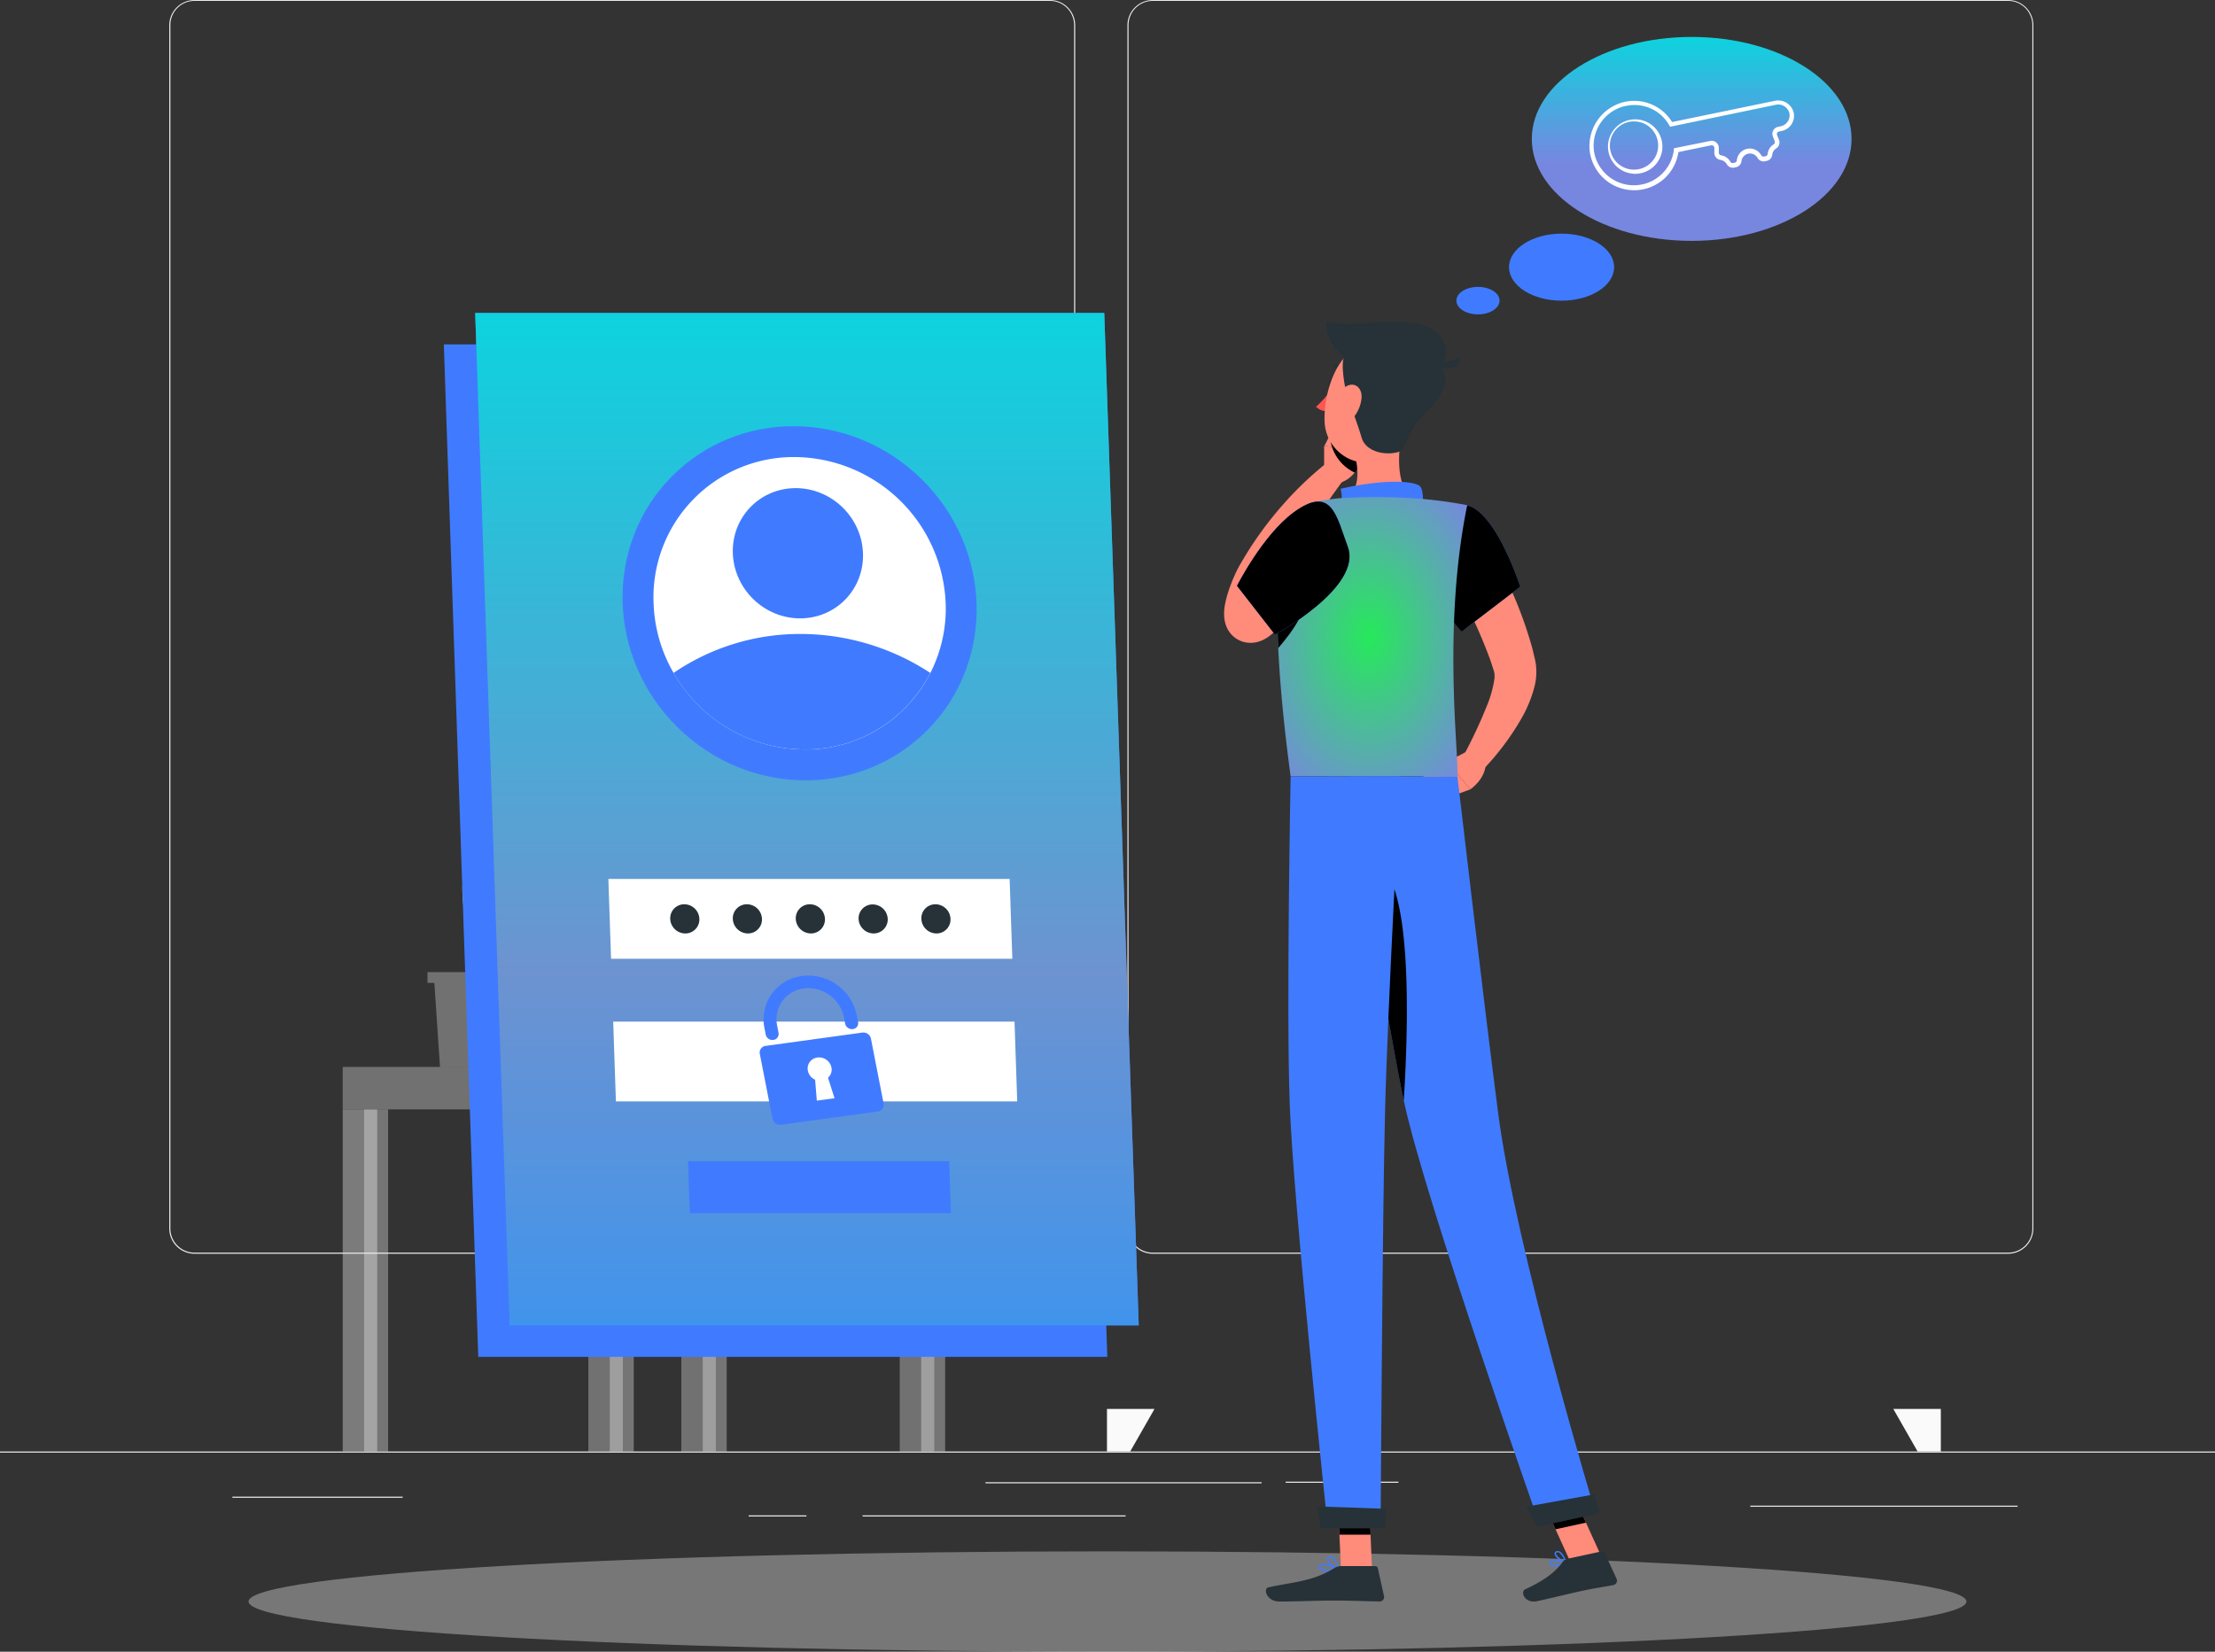<svg xmlns="http://www.w3.org/2000/svg" xmlns:xlink="http://www.w3.org/1999/xlink" width="613.579" height="457.648" viewBox="0 0 613.579 457.648">
  <rect x="0" y="0" width="613.579" height="457.648" fill="#333333" stroke="none"/>
  <defs>
    <linearGradient id="linear-gradient" x1="0.5" x2="0.5" y2="1" gradientUnits="objectBoundingBox">
      <stop offset="0" stop-color="#0dd3de"/>
      <stop offset="0.65" stop-color="#6d93d0"/>
      <stop offset="1" stop-color="#4094ec"/>
    </linearGradient>
    <radialGradient id="radial-gradient" cx="0.5" cy="0.5" r="0.695" gradientTransform="translate(0 0)" gradientUnits="objectBoundingBox">
      <stop offset="0" stop-color="#26e95a"/>
      <stop offset="1" stop-color="#7787e0"/>
    </radialGradient>
    <linearGradient id="linear-gradient-2" x1="0.5" x2="0.5" y2="0.624" gradientUnits="objectBoundingBox">
      <stop offset="0" stop-color="#0dd3de"/>
      <stop offset="1" stop-color="#7787e0"/>
    </linearGradient>
  </defs>
  <g id="surface1" transform="translate(0 -0.414)">
    <path id="Path_77" data-name="Path 77" d="M0,554.273H613.579v.306H0Zm0,0" transform="translate(0 -151.686)" fill="#ebebeb"/>
    <path id="Path_78" data-name="Path 78" d="M490.453,565.793H521.7v.306H490.453Zm0,0" transform="translate(-134.321 -154.841)" fill="#ebebeb"/>
    <path id="Path_79" data-name="Path 79" d="M667.734,574.945h74.037v.306H667.734Zm0,0" transform="translate(-182.873 -157.348)" fill="#ebebeb"/>
    <path id="Path_80" data-name="Path 80" d="M375.957,566h76.49v.306h-76.49Zm0,0" transform="translate(-102.964 -154.897)" fill="#ebebeb"/>
    <path id="Path_81" data-name="Path 81" d="M285.609,578.652h16v.306h-16Zm0,0" transform="translate(-78.22 -158.363)" fill="#ebebeb"/>
    <path id="Path_82" data-name="Path 82" d="M329.059,578.652h72.868v.306H329.059Zm0,0" transform="translate(-90.12 -158.363)" fill="#ebebeb"/>
    <path id="Path_83" data-name="Path 83" d="M88.656,571.512h47.184v.306H88.656Zm0,0" transform="translate(-24.28 -156.407)" fill="#ebebeb"/>
    <path id="Path_84" data-name="Path 84" d="M308.522,347.8H71.569a7.011,7.011,0,0,1-6.995-7.014V7.366A7.011,7.011,0,0,1,71.569.414H308.522a7.011,7.011,0,0,1,7.006,7.015V340.787A7.01,7.01,0,0,1,308.522,347.8ZM71.569.661a6.7,6.7,0,0,0-6.688,6.705V340.787a6.706,6.706,0,0,0,6.688,6.708H308.522a6.717,6.717,0,0,0,6.7-6.708V7.366a6.714,6.714,0,0,0-6.7-6.705Zm0,0" transform="translate(-17.685)" fill="#ebebeb"/>
    <path id="Path_85" data-name="Path 85" d="M674.076,347.8H437.111a7.022,7.022,0,0,1-7.006-7.014V7.366A7.021,7.021,0,0,1,437.111.414H674.076a7.011,7.011,0,0,1,6.983,6.952V340.787A7.013,7.013,0,0,1,674.076,347.8ZM437.111.661a6.714,6.714,0,0,0-6.7,6.705V340.787a6.717,6.717,0,0,0,6.7,6.708H674.076a6.715,6.715,0,0,0,6.7-6.708V7.366a6.711,6.711,0,0,0-6.7-6.705Zm0,0" transform="translate(-117.793)" fill="#ebebeb"/>
    <path id="Path_86" data-name="Path 86" d="M298.574,385.991H217.091l-4.946-57.12H293.63Zm0,0" transform="translate(-58.1 -89.955)" fill="#e6e6e6"/>
    <path id="Path_87" data-name="Path 87" d="M304.387,385.991H222.905l-4.944-57.12h81.483Zm0,0" transform="translate(-59.693 -89.955)" fill="#f0f0f0"/>
    <path id="Path_88" data-name="Path 88" d="M239.086,378.361l-2.723-32.588h56.979l2.723,32.588Zm0,0" transform="translate(-64.733 -94.584)" fill="#fff"/>
    <path id="Path_89" data-name="Path 89" d="M343.238,407.535H352.8v106.54h-9.559Zm0,0" transform="translate(-94.003 -111.499)" fill="#e6e6e6" opacity="0.35"/>
    <path id="Path_90" data-name="Path 90" d="M351.418,407.535h6.64v106.54h-6.64Zm0,0" transform="translate(-96.243 -111.499)" fill="#f0f0f0" opacity="0.35"/>
    <path id="Path_91" data-name="Path 91" d="M325.659,419.292H233.117V407.535h92.542Zm0,0" transform="translate(-63.844 -111.499)" fill="#f0f0f0"/>
    <path id="Path_92" data-name="Path 92" d="M224.449,423.742h9.559v94.782h-9.559Zm0,0" transform="translate(-61.47 -115.937)" fill="#e6e6e6" opacity="0.35"/>
    <path id="Path_93" data-name="Path 93" d="M232.629,423.742h6.638v94.782h-6.638Zm0,0" transform="translate(-63.71 -115.937)" fill="#f0f0f0" opacity="0.35"/>
    <path id="Path_94" data-name="Path 94" d="M130.738,423.742H140.3v94.782h-9.559Zm0,0" transform="translate(-35.805 -115.937)" fill="#e6e6e6" opacity="0.4"/>
    <path id="Path_95" data-name="Path 95" d="M138.918,423.742h6.64v94.782h-6.64Zm0,0" transform="translate(-38.046 -115.937)" fill="#f0f0f0" opacity="0.35"/>
    <path id="Path_96" data-name="Path 96" d="M259.922,423.742h9.559v94.782h-9.559Zm0,0" transform="translate(-71.185 -115.937)" fill="#e6e6e6" opacity="0.35"/>
    <path id="Path_97" data-name="Path 97" d="M268.086,423.742h6.638v94.782h-6.638Zm0,0" transform="translate(-73.421 -115.937)" fill="#f0f0f0" opacity="0.35"/>
    <path id="Path_98" data-name="Path 98" d="M130.738,407.535h74.34v11.757h-74.34Zm0,0" transform="translate(-35.805 -111.499)" fill="#e6e6e6" opacity="0.35"/>
    <path id="Path_99" data-name="Path 99" d="M218.871,41.707H506.432V201.963H218.871Zm0,0" transform="translate(-59.943 -11.309)" fill="none"/>
    <path id="Path_100" data-name="Path 100" d="M220.867,41.707H522.772V201.963H220.867Zm0,0" transform="translate(-60.489 -11.309)" fill="none"/>
    <path id="Path_101" data-name="Path 101" d="M519.7,48.508V198.887H227.66V48.508Zm0,0" transform="translate(-62.35 -13.171)" fill="none" opacity="0.24"/>
    <path id="Path_102" data-name="Path 102" d="M356.188,198.887,411.325,48.508h-91L265.2,198.887Zm0,0" transform="translate(-72.629 -13.171)" fill="none" opacity="0"/>
    <path id="Path_103" data-name="Path 103" d="M485.233,198.887,540.368,48.508H471.721L416.586,198.887Zm0,0" transform="translate(-114.091 -13.171)" fill="none" opacity="0"/>
    <path id="Path_105" data-name="Path 105" d="M729.01,549.826h6.43V538.035H722.273Zm0,0" transform="translate(-197.81 -147.239)" fill="#fafafa"/>
    <path id="Path_110" data-name="Path 110" d="M428.727,549.826H422.3V538.035h13.167Zm0,0" transform="translate(-115.655 -147.239)" fill="#fafafa"/>
    <path id="Path_115" data-name="Path 115" d="M193.127,371.367v2.973h-1.889l-1.571,23.29H166.547l-1.56-23.29h-1.9v-2.973Zm0,0" transform="translate(-44.665 -101.593)" fill="#e6e6e6" opacity="0.35"/>
    <path id="Path_116" data-name="Path 116" d="M166,281.62c-1.889-13.878-20.6-17.835-44.348-18.351-22.592-.479-29.833-8.475-29.833-8.475s.074,32.392,32.63,44.135C155.358,310.058,167.9,295.527,166,281.62Zm0,0" transform="translate(-25.146 -69.667)" fill="none"/>
    <path id="Path_117" data-name="Path 117" d="M178.074,328.958c.391-5.7,9.5-16.188,31.4-11.423,15.83,3.452,21.721-4.765,21.721-4.765s-1.475,23.19-25.281,30.157C183.3,349.547,177.373,339.006,178.074,328.958Zm0,0" transform="translate(-48.754 -85.545)" fill="#e6e6e6"/>
    <path id="Path_118" data-name="Path 118" d="M182.622,357.06a.848.848,0,0,0,.652-.295c1.583-1.881.281-6.376-1.509-12.606-2.309-7.984-5.179-17.932-2.751-25.144a101.328,101.328,0,0,1,4.714-11.153c3.435-7.272,6.405-13.513,3.925-20.122a.847.847,0,1,0-1.582.6c2.22,5.883-.465,11.581-3.878,18.806a105.007,105.007,0,0,0-4.785,11.325c-2.589,7.715.354,17.946,2.723,26.152,1.4,4.913,2.848,9.828,1.852,11.057a.839.839,0,0,0,.1,1.228A.81.81,0,0,0,182.622,357.06Zm0,0" transform="translate(-48.311 -78.539)" fill="#e6e6e6"/>
    <path id="Path_119" data-name="Path 119" d="M570.694,606.276c0-7.679-106.528-13.9-237.935-13.9S94.824,598.6,94.824,606.276s106.528,13.907,237.935,13.907S570.694,613.957,570.694,606.276Zm0,0" transform="translate(-25.97 -162.12)" fill="#f5f5f5" opacity="0.35"/>
    <path id="Path_120" data-name="Path 120" d="M353.113,412.351H178.856L169.32,131.824H343.577Zm0,0" transform="translate(-46.372 -35.989)" fill="#407bff"/>
    <path id="Path_121" data-name="Path 121" d="M365.089,400.356H190.833l-9.548-280.524H355.542Zm0,0" transform="translate(-49.649 -32.705)" fill="#407bff"/>
    <g id="Group_1" data-name="Group 1" transform="translate(131.636 87.127)">
      <path id="Path_122" data-name="Path 122" d="M365.089,400.356H190.833l-9.548-280.524H355.542Zm0,0" transform="translate(-181.285 -119.832)" fill="url(#linear-gradient)"/>
    </g>
    <path id="Path_123" data-name="Path 123" d="M320.326,177.7c-19.637-19.324-50.681-19.588-69.339-.59s-17.863,50.066,1.773,69.39,50.682,19.586,69.339.587S339.962,197.02,320.326,177.7Zm0,0" transform="translate(-65.043 -44.536)" fill="#407bff"/>
    <path id="Path_124" data-name="Path 124" d="M330.237,215.348A39.366,39.366,0,0,1,326,234.633a38.766,38.766,0,0,1-34.851,21.2,42.039,42.039,0,0,1-36.276-21.2,41.181,41.181,0,0,1-5.545-19.285A38.843,38.843,0,0,1,288.4,174.813,42.184,42.184,0,0,1,330.237,215.348Zm0,0" transform="translate(-68.275 -47.762)" fill="#fff"/>
    <g id="Group_2" data-name="Group 2" transform="translate(186.578 176.071)">
      <path id="Path_125" data-name="Path 125" d="M328.073,253.122a38.761,38.761,0,0,1-34.851,21.2,42.034,42.034,0,0,1-36.272-21.2,62.046,62.046,0,0,1,35.217-10.8A65.586,65.586,0,0,1,328.073,253.122Zm0,0" transform="translate(-256.949 -242.323)" fill="#407bff"/>
    </g>
    <g id="Group_3" data-name="Group 3" transform="translate(202.998 135.666)">
      <path id="Path_126" data-name="Path 126" d="M310.02,192.071c-7.221-7.105-18.635-7.2-25.5-.215s-6.569,18.411.652,25.516,18.635,7.2,25.5.216S317.239,199.177,310.02,192.071Zm0,0" transform="translate(-279.563 -186.679)" fill="#407bff"/>
    </g>
    <path id="Path_127" data-name="Path 127" d="M343.992,357.919H232.835l-.749-22.11H343.243Zm0,0" transform="translate(-63.562 -91.855)" fill="#fff"/>
    <path id="Path_128" data-name="Path 128" d="M345.847,412.341H234.679l-.749-22.111H345.1Zm0,0" transform="translate(-64.067 -106.759)" fill="#fff"/>
    <path id="Path_129" data-name="Path 129" d="M318.249,394.419l-26.79,3.684a1.867,1.867,0,0,0-1.619,2.212l3.522,17.972a2.159,2.159,0,0,0,2.38,1.682l26.79-3.684a1.877,1.877,0,0,0,1.605-2.223l-3.509-17.972A2.146,2.146,0,0,0,318.249,394.419Zm-7.7,18.2-4.91.653-.476-5.8a3.438,3.438,0,0,1-2-2.459,3.056,3.056,0,0,1,2.649-3.684,3.511,3.511,0,0,1,3.878,2.74,3,3,0,0,1-.956,2.862Zm0,0" transform="translate(-79.369 -107.901)" fill="#407bff"/>
    <path id="Path_130" data-name="Path 130" d="M316.006,387.5a1.915,1.915,0,0,1-2.11-1.486l-.343-1.756a10.1,10.1,0,0,0-10.577-8.059,8.594,8.594,0,0,0-7.928,10.305l.391,2.028A1.648,1.648,0,0,1,294,390.5a1.892,1.892,0,0,1-2.11-1.486l-.332-1.708a12.1,12.1,0,0,1,9.817-14.435,13.747,13.747,0,0,1,15.708,10.651l.391,2.014a1.645,1.645,0,0,1-1.473,1.966Zm0,0" transform="translate(-79.779 -101.952)" fill="#407bff"/>
    <path id="Path_131" data-name="Path 131" d="M335.318,457.9H262.952l-.479-14.4h72.354Zm0,0" transform="translate(-71.884 -121.349)" fill="#407bff"/>
    <path id="Path_132" data-name="Path 132" d="M311.66,349.511a3.878,3.878,0,0,1-3.9,4.039,4.223,4.223,0,0,1-4.184-4.039,3.878,3.878,0,0,1,3.9-4.042A4.209,4.209,0,0,1,311.66,349.511Zm0,0" transform="translate(-83.139 -94.501)" fill="#263238"/>
    <path id="Path_133" data-name="Path 133" d="M287.633,349.511a3.866,3.866,0,0,1-3.9,4.039,4.213,4.213,0,0,1-4.172-4.039,3.878,3.878,0,0,1,3.9-4.042A4.2,4.2,0,0,1,287.633,349.511Zm0,0" transform="translate(-76.562 -94.501)" fill="#263238"/>
    <path id="Path_134" data-name="Path 134" d="M263.754,349.511a3.878,3.878,0,0,1-3.9,4.039,4.2,4.2,0,0,1-4.172-4.039,3.878,3.878,0,0,1,3.9-4.042A4.2,4.2,0,0,1,263.754,349.511Zm0,0" transform="translate(-70.022 -94.501)" fill="#263238"/>
    <path id="Path_135" data-name="Path 135" d="M335.613,349.524a3.878,3.878,0,0,1-3.9,4.039,4.2,4.2,0,0,1-4.172-4.039,3.868,3.868,0,0,1,3.915-4A4.2,4.2,0,0,1,335.613,349.524Zm0,0" transform="translate(-89.703 -94.515)" fill="#263238"/>
    <path id="Path_136" data-name="Path 136" d="M359.558,349.511a3.865,3.865,0,0,1-3.9,4.039,4.213,4.213,0,0,1-4.172-4.039,3.878,3.878,0,0,1,3.9-4.042A4.2,4.2,0,0,1,359.558,349.511Zm0,0" transform="translate(-96.26 -94.501)" fill="#263238"/>
    <path id="Path_137" data-name="Path 137" d="M560.083,202.2c1.631,2.629,2.992,5.134,4.393,7.752s2.663,5.245,3.9,7.934a113.433,113.433,0,0,1,6.261,16.865c.221.726.38,1.5.564,2.25l.269,1.143.136.565.158.933a16.816,16.816,0,0,1-.38,6.339,36.009,36.009,0,0,1-3.83,9.151,72.854,72.854,0,0,1-10.9,14.287l-5.166-3.906a137.773,137.773,0,0,0,6.91-14.741,30.621,30.621,0,0,0,1.875-6.918,5.507,5.507,0,0,0-.1-2.173l-.491-1.5c-.2-.616-.38-1.229-.615-1.855a139.031,139.031,0,0,0-6.468-14.84c-2.453-4.913-5.091-9.826-7.729-14.52Zm0,0" transform="translate(-150.322 -55.263)" fill="#ff8b7b"/>
    <path id="Path_138" data-name="Path 138" d="M557.668,287.039l-5.645,2.984,6.479,7.591s4.05-2.737,4.232-6.916Zm0,0" transform="translate(-151.183 -78.498)" fill="#ff8b7b"/>
    <path id="Path_139" data-name="Path 139" d="M541.594,295.829l6.935,5.514,7.116-2.6-6.479-7.591Zm0,0" transform="translate(-148.327 -79.624)" fill="#ff8b7b"/>
    <path id="Path_140" data-name="Path 140" d="M508.32,146.31c-.136.686-.615,1.165-1.058,1.08s-.7-.726-.564-1.4.616-1.228,1.07-1.08S508.453,145.621,508.32,146.31Zm0,0" transform="translate(-138.76 -39.566)" fill="#263238"/>
    <path id="Path_141" data-name="Path 141" d="M506.508,148.473a24.961,24.961,0,0,1-4.442,5.182,4.03,4.03,0,0,0,3.14,1.229Zm0,0" transform="translate(-137.502 -40.549)" fill="#ff5652"/>
    <path id="Path_142" data-name="Path 142" d="M505.141,178.622v-8.056l10.651,1.229s-.171,6.927-6.136,8.965Zm0,0" transform="translate(-138.344 -46.6)" fill="#ff8b7b"/>
    <path id="Path_143" data-name="Path 143" d="M508.228,162.578l7.5,2.165.137,4.924-10.654-1.288Zm0,0" transform="translate(-138.362 -44.412)" fill="#ff8b7b"/>
    <g id="Group_4" data-name="Group 4" transform="translate(368.405 118.166)">
      <path id="Path_144" data-name="Path 144" d="M516.313,164.743l-7.5-2.165-1.461,2.8a11.947,11.947,0,0,0,6.922,10.415,11.75,11.75,0,0,0,2.173-6.141Zm0,0" transform="translate(-507.355 -162.578)"/>
    </g>
    <path id="Path_145" data-name="Path 145" d="M512.112,141.554a.42.42,0,0,0,.309-.689,4.071,4.071,0,0,0-3.485-1.351.405.405,0,0,0-.333.465.415.415,0,0,0,.465.343,3.227,3.227,0,0,1,2.751,1.1A.425.425,0,0,0,512.112,141.554Zm0,0" transform="translate(-139.29 -38.089)" fill="#263238"/>
    <path id="Path_146" data-name="Path 146" d="M527.877,163.969c-1.225,6.325-1.985,15.084,2.457,19.3,0,0-1.719,6.413-13.5,6.413-12.9,0-6.2-5.627-6.2-5.627,5.364-1.671,5.312-7.775,4.087-12.688Zm0,0" transform="translate(-139.372 -44.793)" fill="#ff8b7b"/>
    <path id="Path_147" data-name="Path 147" d="M532.889,193.042c1.155-1.622,1.106-6.768-.122-7.678-1.974-1.461-10.455-1.8-21.866.823,1.225,4.989-1.4,7.593-1.4,7.593Zm0,0" transform="translate(-139.538 -50.344)" fill="#407bff"/>
    <path id="Path_148" data-name="Path 148" d="M593.628,597.3a2.814,2.814,0,0,1-2.162-.125.836.836,0,0,1-.2-.944.944.944,0,0,1,.527-.6c1.166-.568,3.841.527,3.965.575a.2.2,0,0,1,.122.184.228.228,0,0,1-.11.2A11.961,11.961,0,0,1,593.628,597.3Zm-1.412-1.39a1.051,1.051,0,0,0-.233.088.506.506,0,0,0-.317.343c-.11.369,0,.491.071.528.468.394,2.186,0,3.4-.454A6.734,6.734,0,0,0,592.215,595.907Zm0,0" transform="translate(-161.913 -162.967)" fill="#407bff"/>
    <path id="Path_149" data-name="Path 149" d="M596.23,595.714h-.1c-.982-.283-3.069-1.77-3.092-2.74a.674.674,0,0,1,.528-.664,1.059,1.059,0,0,1,.9.074c1.152.59,1.889,2.972,1.912,3.083a.185.185,0,0,1,0,.2A.162.162,0,0,1,596.23,595.714Zm-2.457-3.06h-.1c-.247.088-.247.21-.247.272,0,.576,1.4,1.744,2.454,2.21a5.1,5.1,0,0,0-1.568-2.456.708.708,0,0,0-.528-.025Zm0,0" transform="translate(-162.416 -162.085)" fill="#407bff"/>
    <path id="Path_150" data-name="Path 150" d="M505.755,599.2c-1.1,0-2.17-.161-2.528-.652a.777.777,0,0,1,0-.9,1.017,1.017,0,0,1,.65-.48c1.438-.394,4.456,1.328,4.578,1.4a.181.181,0,0,1,.1.207.2.2,0,0,1-.159.174A15.267,15.267,0,0,1,505.755,599.2Zm-1.361-1.685a1.311,1.311,0,0,0-.391,0,.641.641,0,0,0-.406.284c-.147.258-.085.38,0,.454.406.564,2.578.579,4.184.343A9.388,9.388,0,0,0,504.394,597.512Zm0,0" transform="translate(-137.781 -163.418)" fill="#407bff"/>
    <path id="Path_151" data-name="Path 151" d="M509.233,598.177h-.085c-1.044-.468-3.106-2.334-2.944-3.316,0-.235.2-.516.76-.567a1.484,1.484,0,0,1,1.129.346,5.876,5.876,0,0,1,1.35,3.327.241.241,0,0,1-.085.184A.244.244,0,0,1,509.233,598.177Zm-2.11-3.5H507c-.369,0-.394.171-.394.221-.1.59,1.3,2.062,2.368,2.7a4.731,4.731,0,0,0-1.14-2.664,1.071,1.071,0,0,0-.723-.258Zm0,0" transform="translate(-138.632 -162.644)" fill="#407bff"/>
    <path id="Path_152" data-name="Path 152" d="M519.848,591.809h-8.626l-.86-20.008h8.626Zm0,0" transform="translate(-139.774 -156.487)" fill="#ff8b7b"/>
    <path id="Path_153" data-name="Path 153" d="M604.3,586.83l-8.43,1.83L587.4,570.013l8.441-1.818Zm0,0" transform="translate(-160.871 -155.499)" fill="#ff8b7b"/>
    <path id="Path_154" data-name="Path 154" d="M593.312,594.432l9.488-2.051a.751.751,0,0,1,.834.417l3.288,7.151a1.226,1.226,0,0,1-.908,1.767c-3.313.653-4.97.811-9.131,1.708-2.564.567-8.356,1.979-11.9,2.74s-4.763-2.641-3.376-3.268c6.2-2.836,8.773-5.33,10.456-7.653A2.1,2.1,0,0,1,593.312,594.432Zm0,0" transform="translate(-159.132 -162.118)" fill="#263238"/>
    <path id="Path_155" data-name="Path 155" d="M503.773,597.988H513.2a.758.758,0,0,1,.738.587l1.7,7.678a1.231,1.231,0,0,1-1.229,1.549c-3.4-.062-8.308-.259-12.577-.259-5.007,0-9.315.27-15.18.27-3.546,0-4.527-3.586-3.044-3.917,6.751-1.475,12.274-1.634,18.1-5.233A3.991,3.991,0,0,1,503.773,597.988Zm0,0" transform="translate(-132.265 -163.658)" fill="#263238"/>
    <path id="Path_156" data-name="Path 156" d="M555.575,193.177c8.087,1.855,14.727,22.53,14.727,22.53l-16.162,12.37a35.555,35.555,0,0,1-8.589-15.969C542.692,201.272,547.3,191.262,555.575,193.177Zm0,0" transform="translate(-149.178 -52.727)" fill="#407bff"/>
    <g id="Group_5" data-name="Group 5" transform="translate(395.523 140.213)">
      <path id="Path_157" data-name="Path 157" d="M555.575,193.177c8.087,1.855,14.727,22.53,14.727,22.53l-16.162,12.37a35.555,35.555,0,0,1-8.589-15.969C542.692,201.272,547.3,191.262,555.575,193.177Zm0,0" transform="translate(-544.701 -192.94)"/>
    </g>
    <path id="Path_158" data-name="Path 158" d="M491.746,213.357c-2.014,2.175-4.025,4.116-6.135,6.141-1.044.984-2.1,1.966-3.18,2.913l-1.631,1.438-.406.354-.7.565a9.779,9.779,0,0,1-2.368,1.4,7.706,7.706,0,0,1-2.993.616,7.335,7.335,0,0,1-2.578-.457,7.221,7.221,0,0,1-2.454-1.56,7.353,7.353,0,0,1-1.915-3.18,8.361,8.361,0,0,1-.357-1.833,12.758,12.758,0,0,1,0-2.184c.062-.59.136-1.106.235-1.585a30.415,30.415,0,0,1,1.421-4.913,44.306,44.306,0,0,1,1.9-4.448c.786-1.56,1.535-2.7,2.284-4a100.212,100.212,0,0,1,10.37-14.077A95.254,95.254,0,0,1,495.819,176.6l4.516,4.655c-3.165,4.249-6.282,8.807-9.167,13.291a144.278,144.278,0,0,0-7.851,13.82c-.531,1.154-1.229,2.456-1.56,3.39a32.646,32.646,0,0,0-1.14,3.315,21.421,21.421,0,0,0-.7,3.1,4.59,4.59,0,0,0,0,.49v-.11a3.446,3.446,0,0,0-.159-.811,5.274,5.274,0,0,0-1.412-2.284,5.941,5.941,0,0,0-2.025-1.228,5.854,5.854,0,0,0-2.059-.383,4.983,4.983,0,0,0-1.977.383,4.086,4.086,0,0,0-.612.306l.465-.431,1.486-1.35L476.554,210c1.937-1.83,3.889-3.784,5.73-5.6Zm0,0" transform="translate(-127.893 -48.254)" fill="#ff8b7b"/>
    <g id="Group_6" data-name="Group 6" transform="translate(395.882 155.633)">
      <path id="Path_159" data-name="Path 159" d="M548.778,214.176c4.394,4.348,5.829,12.285,6.135,19.163l-.712.553a35.54,35.54,0,0,1-8.589-15.969c-.159-.638-.306-1.228-.418-1.929Zm0,0" transform="translate(-545.195 -214.176)"/>
    </g>
    <path id="Path_160" data-name="Path 160" d="M488.716,201c-1.767,9.335-2.873,28.509,2.244,66.467h46.217c.317-7.086-4.136-41.7,2.7-75.126a121.666,121.666,0,0,0-15.461-1.955,171.95,171.95,0,0,0-19.634,0c-2.162.2-4.3.516-6.136.848A12.275,12.275,0,0,0,488.716,201Zm0,0" transform="translate(-133.441 -51.951)" fill="url(#radial-gradient)"/>
    <g id="Group_7" data-name="Group 7" transform="translate(353.798 138.155)">
      <path id="Path_161" data-name="Path 161" d="M488.716,201c-1.767,9.335-2.873,28.509,2.244,66.467h46.217c.317-7.086-4.136-41.7,2.7-75.126a121.666,121.666,0,0,0-15.461-1.955,171.95,171.95,0,0,0-19.634,0c-2.162.2-4.3.516-6.136.848A12.275,12.275,0,0,0,488.716,201Zm0,0" transform="translate(-487.238 -190.106)" fill="none"/>
    </g>
    <g id="Group_8" data-name="Group 8" transform="translate(353.806 160.891)">
      <path id="Path_162" data-name="Path 162" d="M495.788,223.421l-8.345-2c-.258,5.06-.284,11.326.085,19.075C491.369,236.122,496.279,229.292,495.788,223.421Zm0,0" transform="translate(-487.25 -221.418)"/>
    </g>
    <g id="Group_9" data-name="Group 9" transform="translate(370.589 415.325)">
      <path id="Path_163" data-name="Path 163" d="M510.363,571.816l.443,10.305h8.637L519,571.816Zm0,0" transform="translate(-510.363 -571.816)"/>
    </g>
    <g id="Group_10" data-name="Group 10" transform="translate(426.524 412.696)">
      <path id="Path_164" data-name="Path 164" d="M595.836,568.2l-8.441,1.83,4.368,9.607L600.2,577.8Zm0,0" transform="translate(-587.395 -568.195)"/>
    </g>
    <path id="Path_165" data-name="Path 165" d="M530.991,145.657c-2.21,8.279-3.095,13.24-8.2,16.681-7.67,5.233-17.24-.763-17.487-9.508-.269-7.9,3.4-20.122,12.273-21.793a11.691,11.691,0,0,1,13.414,14.619Zm0,0" transform="translate(-138.385 -35.719)" fill="#ff8b7b"/>
    <path id="Path_166" data-name="Path 166" d="M513.528,146.792c-.417-1.106-2.318-9.667-.528-11.89s22.227-.616,25.245,2.357c5.018,4.916,1.534,9.337-3.952,15.024-4.124,4.275-4.283,9.091-6.37,9.829-3.682,1.228-9.3.073-10.429-3.821S513.528,146.792,513.528,146.792Zm0,0" transform="translate(-140.289 -36.548)" fill="#263238"/>
    <path id="Path_167" data-name="Path 167" d="M534.049,124.584c-7.216-3.069-20.751.332-28.067-1.436a11.274,11.274,0,0,0,9.341,11.5,96.339,96.339,0,0,0,18.405,1.708C541.755,135.983,540.184,127.2,534.049,124.584Zm0,0" transform="translate(-138.572 -33.613)" fill="#263238"/>
    <path id="Path_168" data-name="Path 168" d="M546.191,138.344a13.731,13.731,0,0,0,7.645-1.461C555.186,140.151,547.762,141.047,546.191,138.344Zm0,0" transform="translate(-149.586 -37.375)" fill="#263238"/>
    <path id="Path_169" data-name="Path 169" d="M516.892,150.788a9.753,9.753,0,0,1-2.454,5.738c-1.892,2.076-3.855.774-4.187-1.744-.295-2.287.321-6.144,2.627-7.247S517.051,148.221,516.892,150.788Zm0,0" transform="translate(-139.724 -40.201)" fill="#ff8b7b"/>
    <path id="Path_170" data-name="Path 170" d="M514.926,296.687s9.817,66.027,15.18,90.766c5.877,27.085,37.464,116.7,37.464,116.7l15.45-3.353s-22.087-73.041-27-110.91c-3.8-29.091-11.278-93.223-11.278-93.223Zm0,0" transform="translate(-141.024 -81.134)" fill="#407bff"/>
    <path id="Path_171" data-name="Path 171" d="M582.324,574.033c-.062,0,2.882,5.6,2.882,5.6l17.379-3.769-1.461-5.233Zm0,0" transform="translate(-159.482 -156.167)" fill="#263238"/>
    <g id="Group_11" data-name="Group 11" transform="translate(377.547 238.984)">
      <path id="Path_172" data-name="Path 172" d="M522.5,329.059c11.326,2.223,10.123,44.5,8.761,66.259-3.265-15.379-8.05-44.96-11.315-65.953A3.853,3.853,0,0,1,522.5,329.059Zm0,0" transform="translate(-519.945 -328.965)"/>
    </g>
    <path id="Path_173" data-name="Path 173" d="M492.127,296.677s-1.225,64.6-.244,90.9c.982,27.406,10.54,117.139,10.54,117.139h14.628s.527-88.137,1.228-115.051c.712-29.335,4.246-93.038,4.246-93.038Zm0,0" transform="translate(-134.609 -81.125)" fill="#407bff"/>
    <path id="Path_174" data-name="Path 174" d="M502.67,575.25c-.074,0,.823,6.067.823,6.067h17.781l.491-5.415Zm0,0" transform="translate(-137.666 -157.431)" fill="#263238"/>
    <path id="Path_175" data-name="Path 175" d="M502.6,204.336c4.135,11.167-20.176,24.323-20.176,24.323L471.9,215.146s7.08-14.026,15.671-20.34C498.184,187.017,499.449,195.835,502.6,204.336Zm0,0" transform="translate(-129.239 -52.414)" fill="#407bff"/>
    <g id="Group_12" data-name="Group 12" transform="translate(342.659 139.382)">
      <path id="Path_176" data-name="Path 176" d="M502.6,204.336c4.135,11.167-20.176,24.323-20.176,24.323L471.9,215.146s7.08-14.026,15.671-20.34C498.184,187.017,499.449,195.835,502.6,204.336Zm0,0" transform="translate(-471.898 -191.796)"/>
    </g>
    <path id="Path_177" data-name="Path 177" d="M672.944,42.759c0-15.6-19.827-28.251-44.289-28.251s-44.288,12.648-44.288,28.251,19.83,28.254,44.288,28.254S672.944,58.362,672.944,42.759Zm0,0" transform="translate(-160.041 -3.86)" fill="url(#linear-gradient-2)"/>
    <path id="Path_178" data-name="Path 178" d="M618.7,63.62a12.41,12.41,0,0,1-12.185-10.3,12.553,12.553,0,0,1,9.462-14.151,12.339,12.339,0,0,1,13.278,5.551l28.432-5.871a4.446,4.446,0,0,1,5.2,3.061,4.289,4.289,0,0,1-3.279,5.293l-.734.147a.732.732,0,0,0-.516.38.782.782,0,0,0,0,.638l.5,1.3a1.953,1.953,0,0,1-.763,2.368,2.349,2.349,0,0,0-1.092,1.733,1.925,1.925,0,0,1-1.484,1.708l-.579.122a1.91,1.91,0,0,1-2.036-.981,2.393,2.393,0,0,0-4.431.922,1.9,1.9,0,0,1-1.472,1.693l-.576.125a1.925,1.925,0,0,1-2.037-.984,2.458,2.458,0,0,0-1.707-1.154,1.951,1.951,0,0,1-1.717-1.929v-1.4a.762.762,0,0,0-.908-.712L631,53.043a12.362,12.362,0,0,1-9.755,10.319A12.54,12.54,0,0,1,618.7,63.62Zm-2.453-23.338a11.309,11.309,0,0,0-8.589,12.8,11.177,11.177,0,0,0,22.087-.638V52l10-2.025A1.986,1.986,0,0,1,642.2,51.84v1.4a.727.727,0,0,0,.59.7,3.573,3.573,0,0,1,2.59,1.756.713.713,0,0,0,.723.394l.564-.125a.684.684,0,0,0,.516-.638,3.618,3.618,0,0,1,6.748-1.424.7.7,0,0,0,.712.391l.59-.122a.684.684,0,0,0,.5-.638,3.561,3.561,0,0,1,1.682-2.641.75.75,0,0,0,.258-.885l-.5-1.3a1.978,1.978,0,0,1,1.446-2.655l.749-.159a3.081,3.081,0,0,0,2.343-3.773,3.2,3.2,0,0,0-3.778-2.173L628.7,46.031l-.221-.383a11.036,11.036,0,0,0-12.171-5.341ZM618.7,59.051a7.537,7.537,0,1,1,1.6-.1,8,8,0,0,1-1.583.122Zm0-14.506a7.321,7.321,0,0,0-1.362.133,6.689,6.689,0,1,0,5.081.984,6.517,6.517,0,0,0-3.668-1.095Zm0,0" transform="translate(-166.066 -10.496)" fill="#fff"/>
    <g id="Group_13" data-name="Group 13" transform="translate(418.018 65.15)">
      <path id="Path_179" data-name="Path 179" d="M604.791,98.853c0-5.128-6.518-9.286-14.554-9.286s-14.557,4.158-14.557,9.286,6.518,9.287,14.557,9.287S604.791,103.981,604.791,98.853Zm0,0" transform="translate(-575.68 -89.566)" fill="#407bff"/>
    </g>
    <g id="Group_14" data-name="Group 14" transform="translate(403.441 79.903)">
      <path id="Path_180" data-name="Path 180" d="M567.558,113.692c0-2.105-2.677-3.809-5.976-3.809s-5.977,1.7-5.977,3.809,2.675,3.806,5.977,3.806S567.558,115.794,567.558,113.692Zm0,0" transform="translate(-555.605 -109.883)" fill="#407bff"/>
    </g>
  </g>
</svg>
